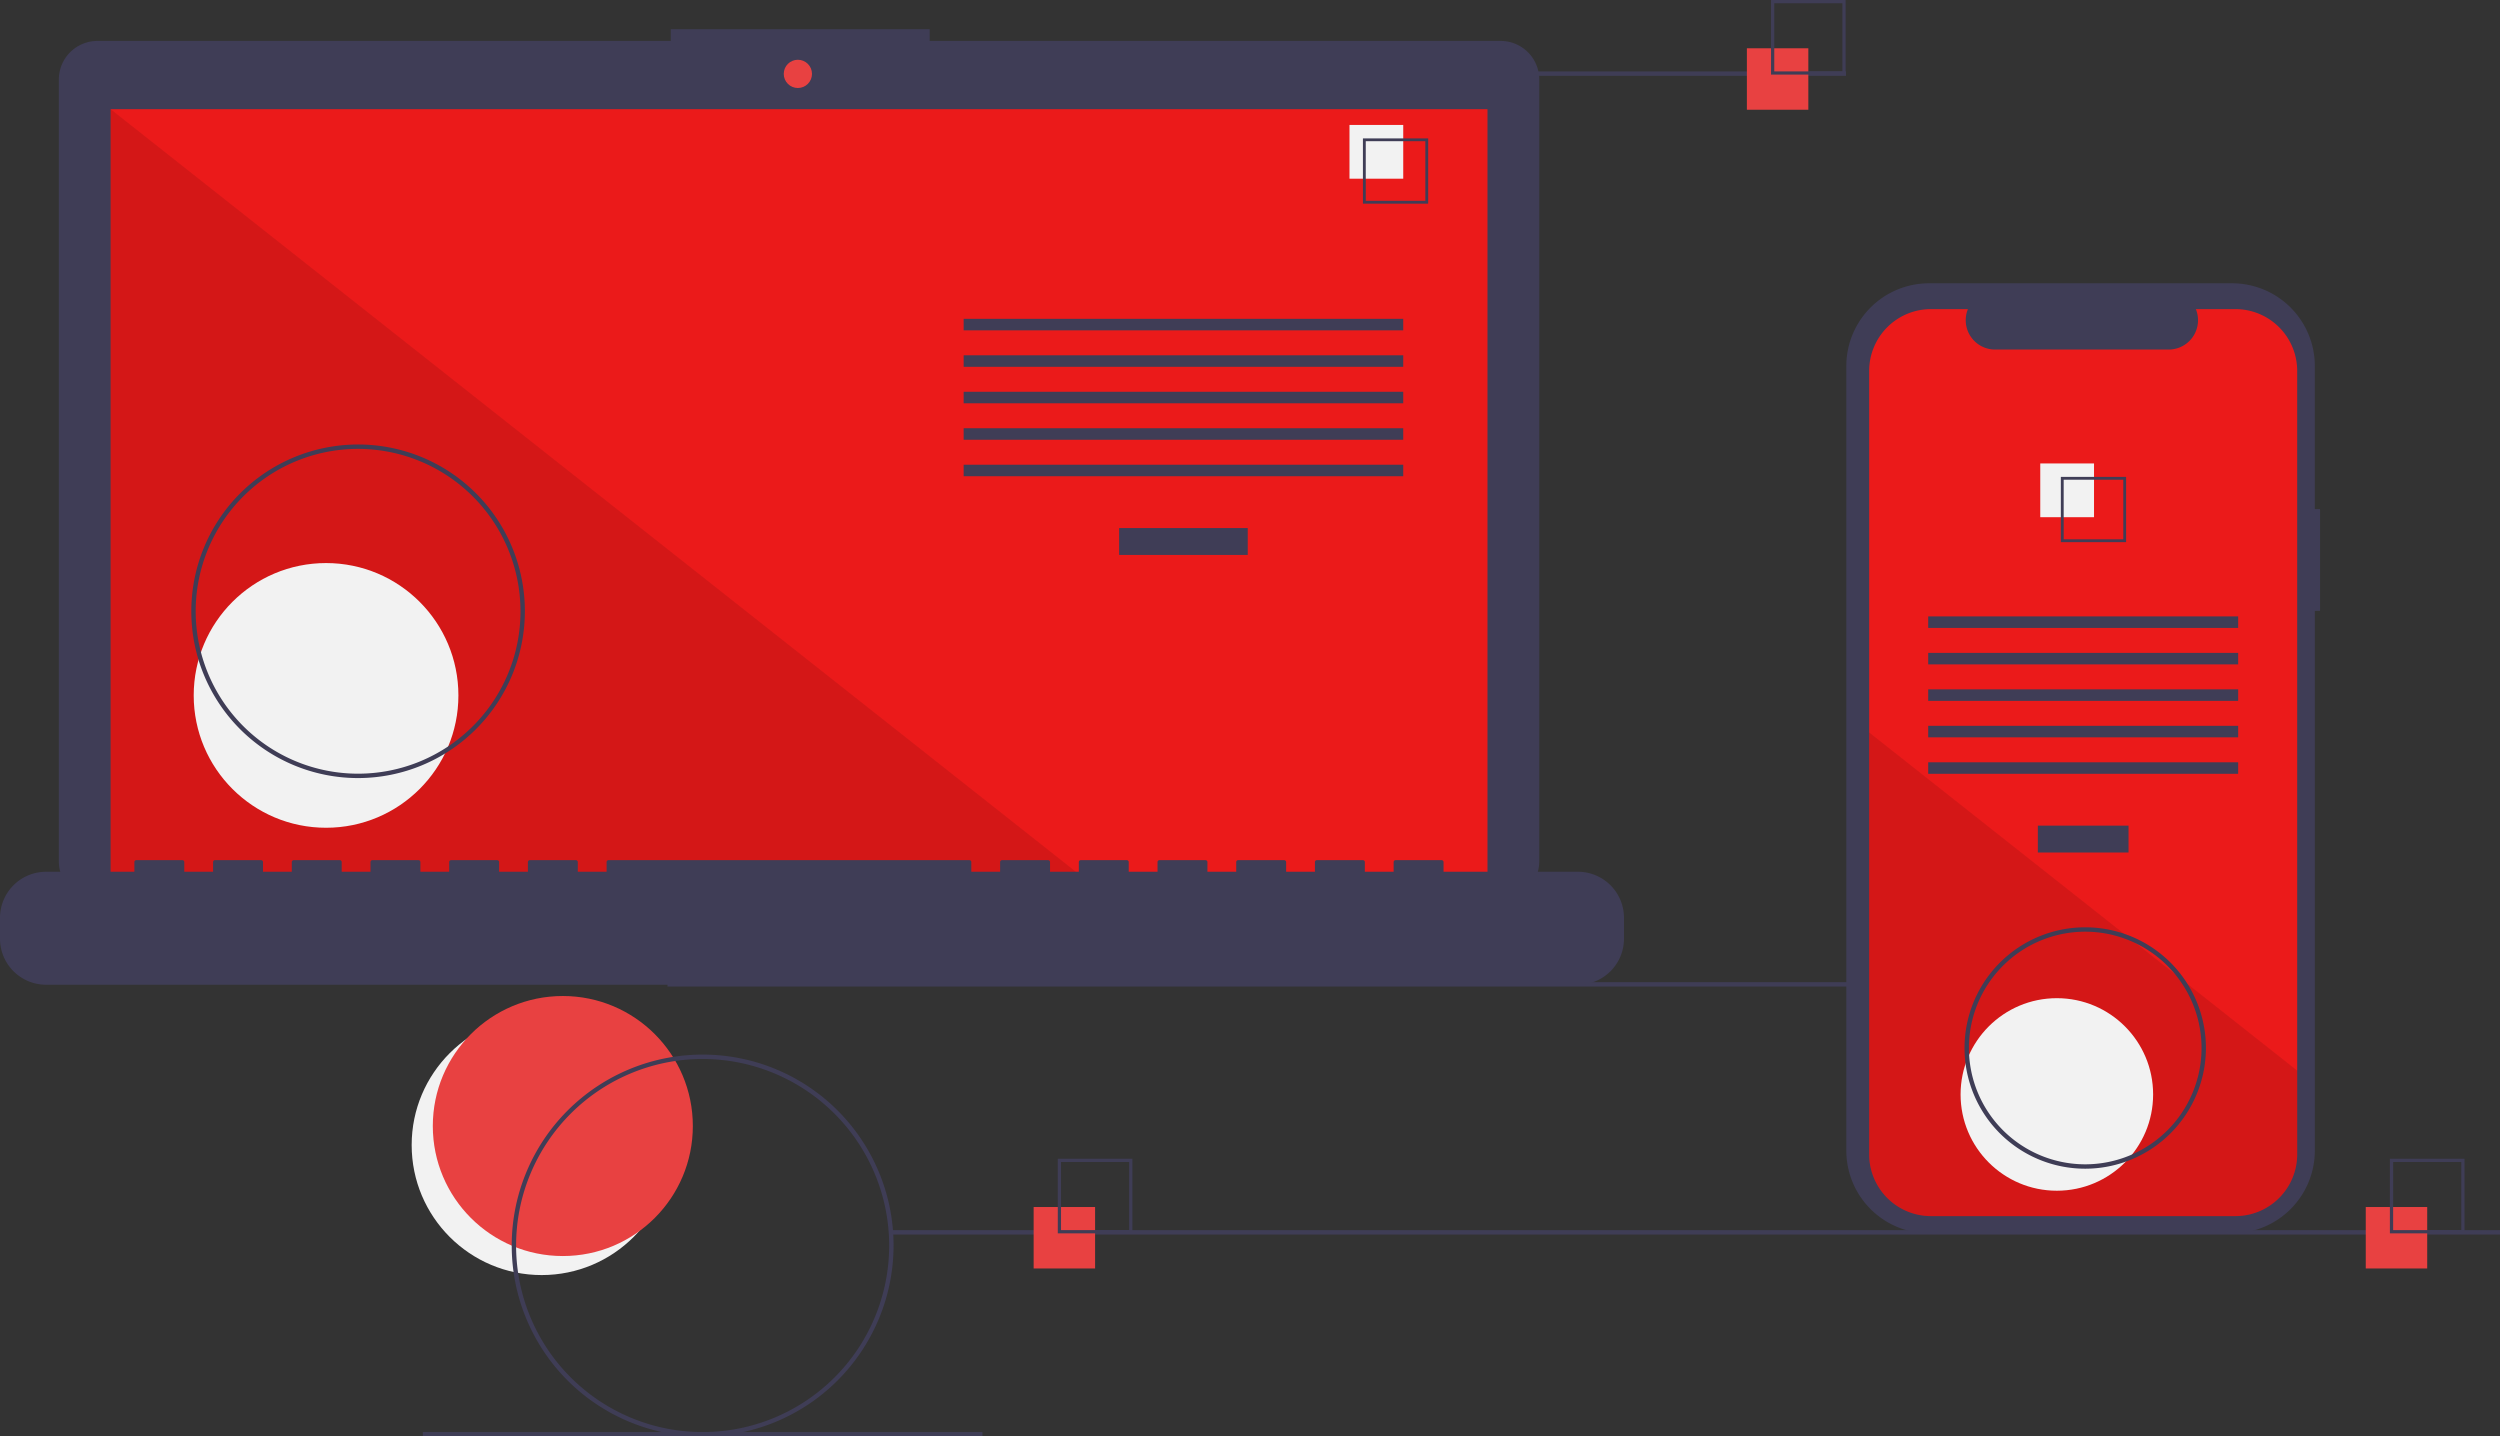 <svg xmlns="http://www.w3.org/2000/svg" data-name="Layer 1" width="1139.171" height="654.543"><rect width="100%" height="100%" fill="#333333" stroke="none"/><rect id="backgroundrect" width="100%" height="100%" x="0" y="0" fill="none" stroke="none"/><title>progressive_app</title><g class="currentLayer" style=""><title>Layer 1</title><circle cx="246.827" cy="521.765" r="59.243" fill="#f2f2f2" id="svg_1"/><circle cx="256.46" cy="513.095" r="59.243" fill="#e84141" id="svg_2" class="" fill-opacity="1"/><rect x="304.171" y="447.543" width="733" height="2" fill="#3f3d56" id="svg_3"/><path d="M683.793,18.652 H423.623 v-5.362 h-117.971 v5.362 H44.41 a17.599,17.599 0 0 0 -17.599,17.599 V392.503 a17.599,17.599 0 0 0 17.599,17.599 H683.793 a17.599,17.599 0 0 0 17.599,-17.599 V36.251 A17.599,17.599 0 0 0 683.793,18.652 z" fill="#3f3d56" id="svg_4"/><rect x="50.406" y="49.754" width="627.391" height="353.913" fill="#eb1a1a" id="svg_5" class="" fill-opacity="1"/><circle cx="363.565" cy="33.667" r="6.435" fill="#e84141" id="svg_6" class="selected" fill-opacity="1"/><polygon points="498.374 403.667 50.406 403.667 50.406 49.754 498.374 403.667" opacity="0.1" id="svg_7"/><circle cx="148.574" cy="316.876" r="60.307" fill="#f2f2f2" id="svg_8"/><rect x="509.953" y="240.622" width="58.605" height="12.246" fill="#3f3d56" id="svg_9"/><rect x="439.102" y="145.279" width="200.307" height="5.248" fill="#3f3d56" id="svg_10"/><rect x="439.102" y="161.898" width="200.307" height="5.248" fill="#3f3d56" id="svg_11"/><rect x="439.102" y="178.518" width="200.307" height="5.248" fill="#3f3d56" id="svg_12"/><rect x="439.102" y="195.137" width="200.307" height="5.248" fill="#3f3d56" id="svg_13"/><rect x="439.102" y="211.757" width="200.307" height="5.248" fill="#3f3d56" id="svg_14"/><rect x="614.917" y="56.934" width="24.492" height="24.492" fill="#f2f2f2" id="svg_15"/><path d="M650.78,92.797 h-29.74 v-29.74 h29.74 zm-28.447,-1.293 h27.154 V64.35 H622.333 z" fill="#3f3d56" id="svg_16"/><path d="M719.007,397.232 H657.778 v-4.412 a0.875,0.875 0 0 0 -0.875,-0.875 h-20.993 a0.875,0.875 0 0 0 -0.875,0.875 v4.412 H621.915 v-4.412 a0.875,0.875 0 0 0 -0.875,-0.875 H600.047 a0.875,0.875 0 0 0 -0.875,0.875 v4.412 H586.052 v-4.412 a0.875,0.875 0 0 0 -0.875,-0.875 H564.184 a0.875,0.875 0 0 0 -0.875,0.875 v4.412 H550.189 v-4.412 a0.875,0.875 0 0 0 -0.875,-0.875 H528.322 a0.875,0.875 0 0 0 -0.875,0.875 v4.412 H514.326 v-4.412 a0.875,0.875 0 0 0 -0.875,-0.875 H492.459 a0.875,0.875 0 0 0 -0.875,0.875 v4.412 H478.463 v-4.412 a0.875,0.875 0 0 0 -0.875,-0.875 h-20.993 a0.875,0.875 0 0 0 -0.875,0.875 v4.412 H442.6 v-4.412 a0.875,0.875 0 0 0 -0.875,-0.875 H277.281 a0.875,0.875 0 0 0 -0.875,0.875 v4.412 H263.286 v-4.412 a0.875,0.875 0 0 0 -0.875,-0.875 H241.418 a0.875,0.875 0 0 0 -0.875,0.875 v4.412 H227.423 v-4.412 a0.875,0.875 0 0 0 -0.875,-0.875 h-20.993 a0.875,0.875 0 0 0 -0.875,0.875 v4.412 H191.56 v-4.412 a0.875,0.875 0 0 0 -0.875,-0.875 H169.693 a0.875,0.875 0 0 0 -0.875,0.875 v4.412 H155.697 v-4.412 a0.875,0.875 0 0 0 -0.875,-0.875 H133.83 a0.875,0.875 0 0 0 -0.875,0.875 v4.412 H119.835 v-4.412 a0.875,0.875 0 0 0 -0.875,-0.875 H97.967 a0.875,0.875 0 0 0 -0.875,0.875 v4.412 H83.972 v-4.412 a0.875,0.875 0 0 0 -0.875,-0.875 H62.104 a0.875,0.875 0 0 0 -0.875,0.875 v4.412 H20.993 a20.993,20.993 0 0 0 -20.993,20.993 v9.492 A20.993,20.993 0 0 0 20.993,448.71 H719.007 a20.993,20.993 0 0 0 20.993,-20.993 v-9.492 A20.993,20.993 0 0 0 719.007,397.232 z" fill="#3f3d56" id="svg_17"/><path d="M163.171,354.543 a76,76 0 1 1 76,-76 A76.086,76.086 0 0 1 163.171,354.543 zm0,-150 a74,74 0 1 0 74,74 A74.084,74.084 0 0 0 163.171,204.543 z" fill="#3f3d56" id="svg_18"/><rect x="586.171" y="32.543" width="255" height="2" fill="#3f3d56" id="svg_19"/><rect x="406.171" y="560.543" width="733" height="2" fill="#3f3d56" id="svg_20"/><rect x="192.672" y="652.543" width="255" height="2" fill="#3f3d56" id="svg_21"/><rect x="471" y="550" width="28" height="28" fill="#e84141" id="svg_22" class="" fill-opacity="1"/><path d="M516,562 h-34 v-34 h34 zm-32.522,-1.478 H514.522 V529.478 H483.478 z" fill="#3f3d56" id="svg_23"/><rect x="796" y="22" width="28" height="28" fill="#e84141" id="svg_24" class="" fill-opacity="1"/><path d="M841,34 h-34 v-34 h34 zm-32.522,-1.478 H839.522 V1.478 H808.478 z" fill="#3f3d56" id="svg_25"/><rect x="1078" y="550" width="28" height="28" fill="#e84141" id="svg_26" class="" fill-opacity="1"/><path d="M1123,562 h-34 v-34 h34 zm-32.522,-1.478 h31.043 V529.478 h-31.043 z" fill="#3f3d56" id="svg_27"/><path d="M1057.171,231.958 h-2.379 V166.797 a37.714,37.714 0 0 0 -37.714,-37.714 H879.025 A37.714,37.714 0 0 0 841.312,166.797 V524.278 A37.714,37.714 0 0 0 879.025,561.992 h138.053 a37.714,37.714 0 0 0 37.714,-37.714 V278.341 h2.379 z" fill="#3f3d56" id="svg_28"/><path d="M1046.761,169.013 v356.96 a28.165,28.165 0 0 1 -28.16,28.17 H879.881 a28.165,28.165 0 0 1 -28.16,-28.17 v-356.96 a28.163,28.163 0 0 1 28.16,-28.16 h16.83 a13.379,13.379 0 0 0 12.39,18.43 h79.09 a13.379,13.379 0 0 0 12.39,-18.43 h18.02 A28.163,28.163 0 0 1 1046.761,169.013 z" fill="#eb1a1a" id="svg_29" class="" fill-opacity="1"/><rect x="928.58" y="376.218" width="41.324" height="12.246" fill="#3f3d56" id="svg_30"/><rect x="878.621" y="280.875" width="141.24" height="5.248" fill="#3f3d56" id="svg_31"/><rect x="878.621" y="297.494" width="141.24" height="5.248" fill="#3f3d56" id="svg_32"/><rect x="878.621" y="314.114" width="141.24" height="5.248" fill="#3f3d56" id="svg_33"/><rect x="878.621" y="330.733" width="141.24" height="5.248" fill="#3f3d56" id="svg_34"/><rect x="878.621" y="347.352" width="141.24" height="5.248" fill="#3f3d56" id="svg_35"/><rect x="929.684" y="211.179" width="24.492" height="24.492" fill="#f2f2f2" id="svg_36"/><path d="M939.059,217.303 v29.74 h29.74 v-29.74 zm28.45,28.45 h-27.16 v-27.16 h27.16 z" fill="#3f3d56" id="svg_37"/><path d="M1046.761,487.853 v38.12 a28.165,28.165 0 0 1 -28.16,28.17 H879.881 a28.165,28.165 0 0 1 -28.16,-28.17 v-192.21 l116.87,92.33 l2,1.58 l21.74,17.17 l2.03,1.61 z" opacity="0.1" id="svg_38"/><circle cx="937.241" cy="498.707" r="43.868" fill="#f2f2f2" id="svg_39"/><path d="M320.171,654.543 a87,87 0 1 1 87,-87 A87.099,87.099 0 0 1 320.171,654.543 zm0,-172 a85,85 0 1 0 85,85 A85.096,85.096 0 0 0 320.171,482.543 z" fill="#3f3d56" id="svg_40"/><path d="M950.171,532.543 a55,55 0 1 1 55,-55 A55.062,55.062 0 0 1 950.171,532.543 zm0,-108 a53,53 0 1 0 53,53 A53.06,53.06 0 0 0 950.171,424.543 z" fill="#3f3d56" id="svg_41"/></g></svg>